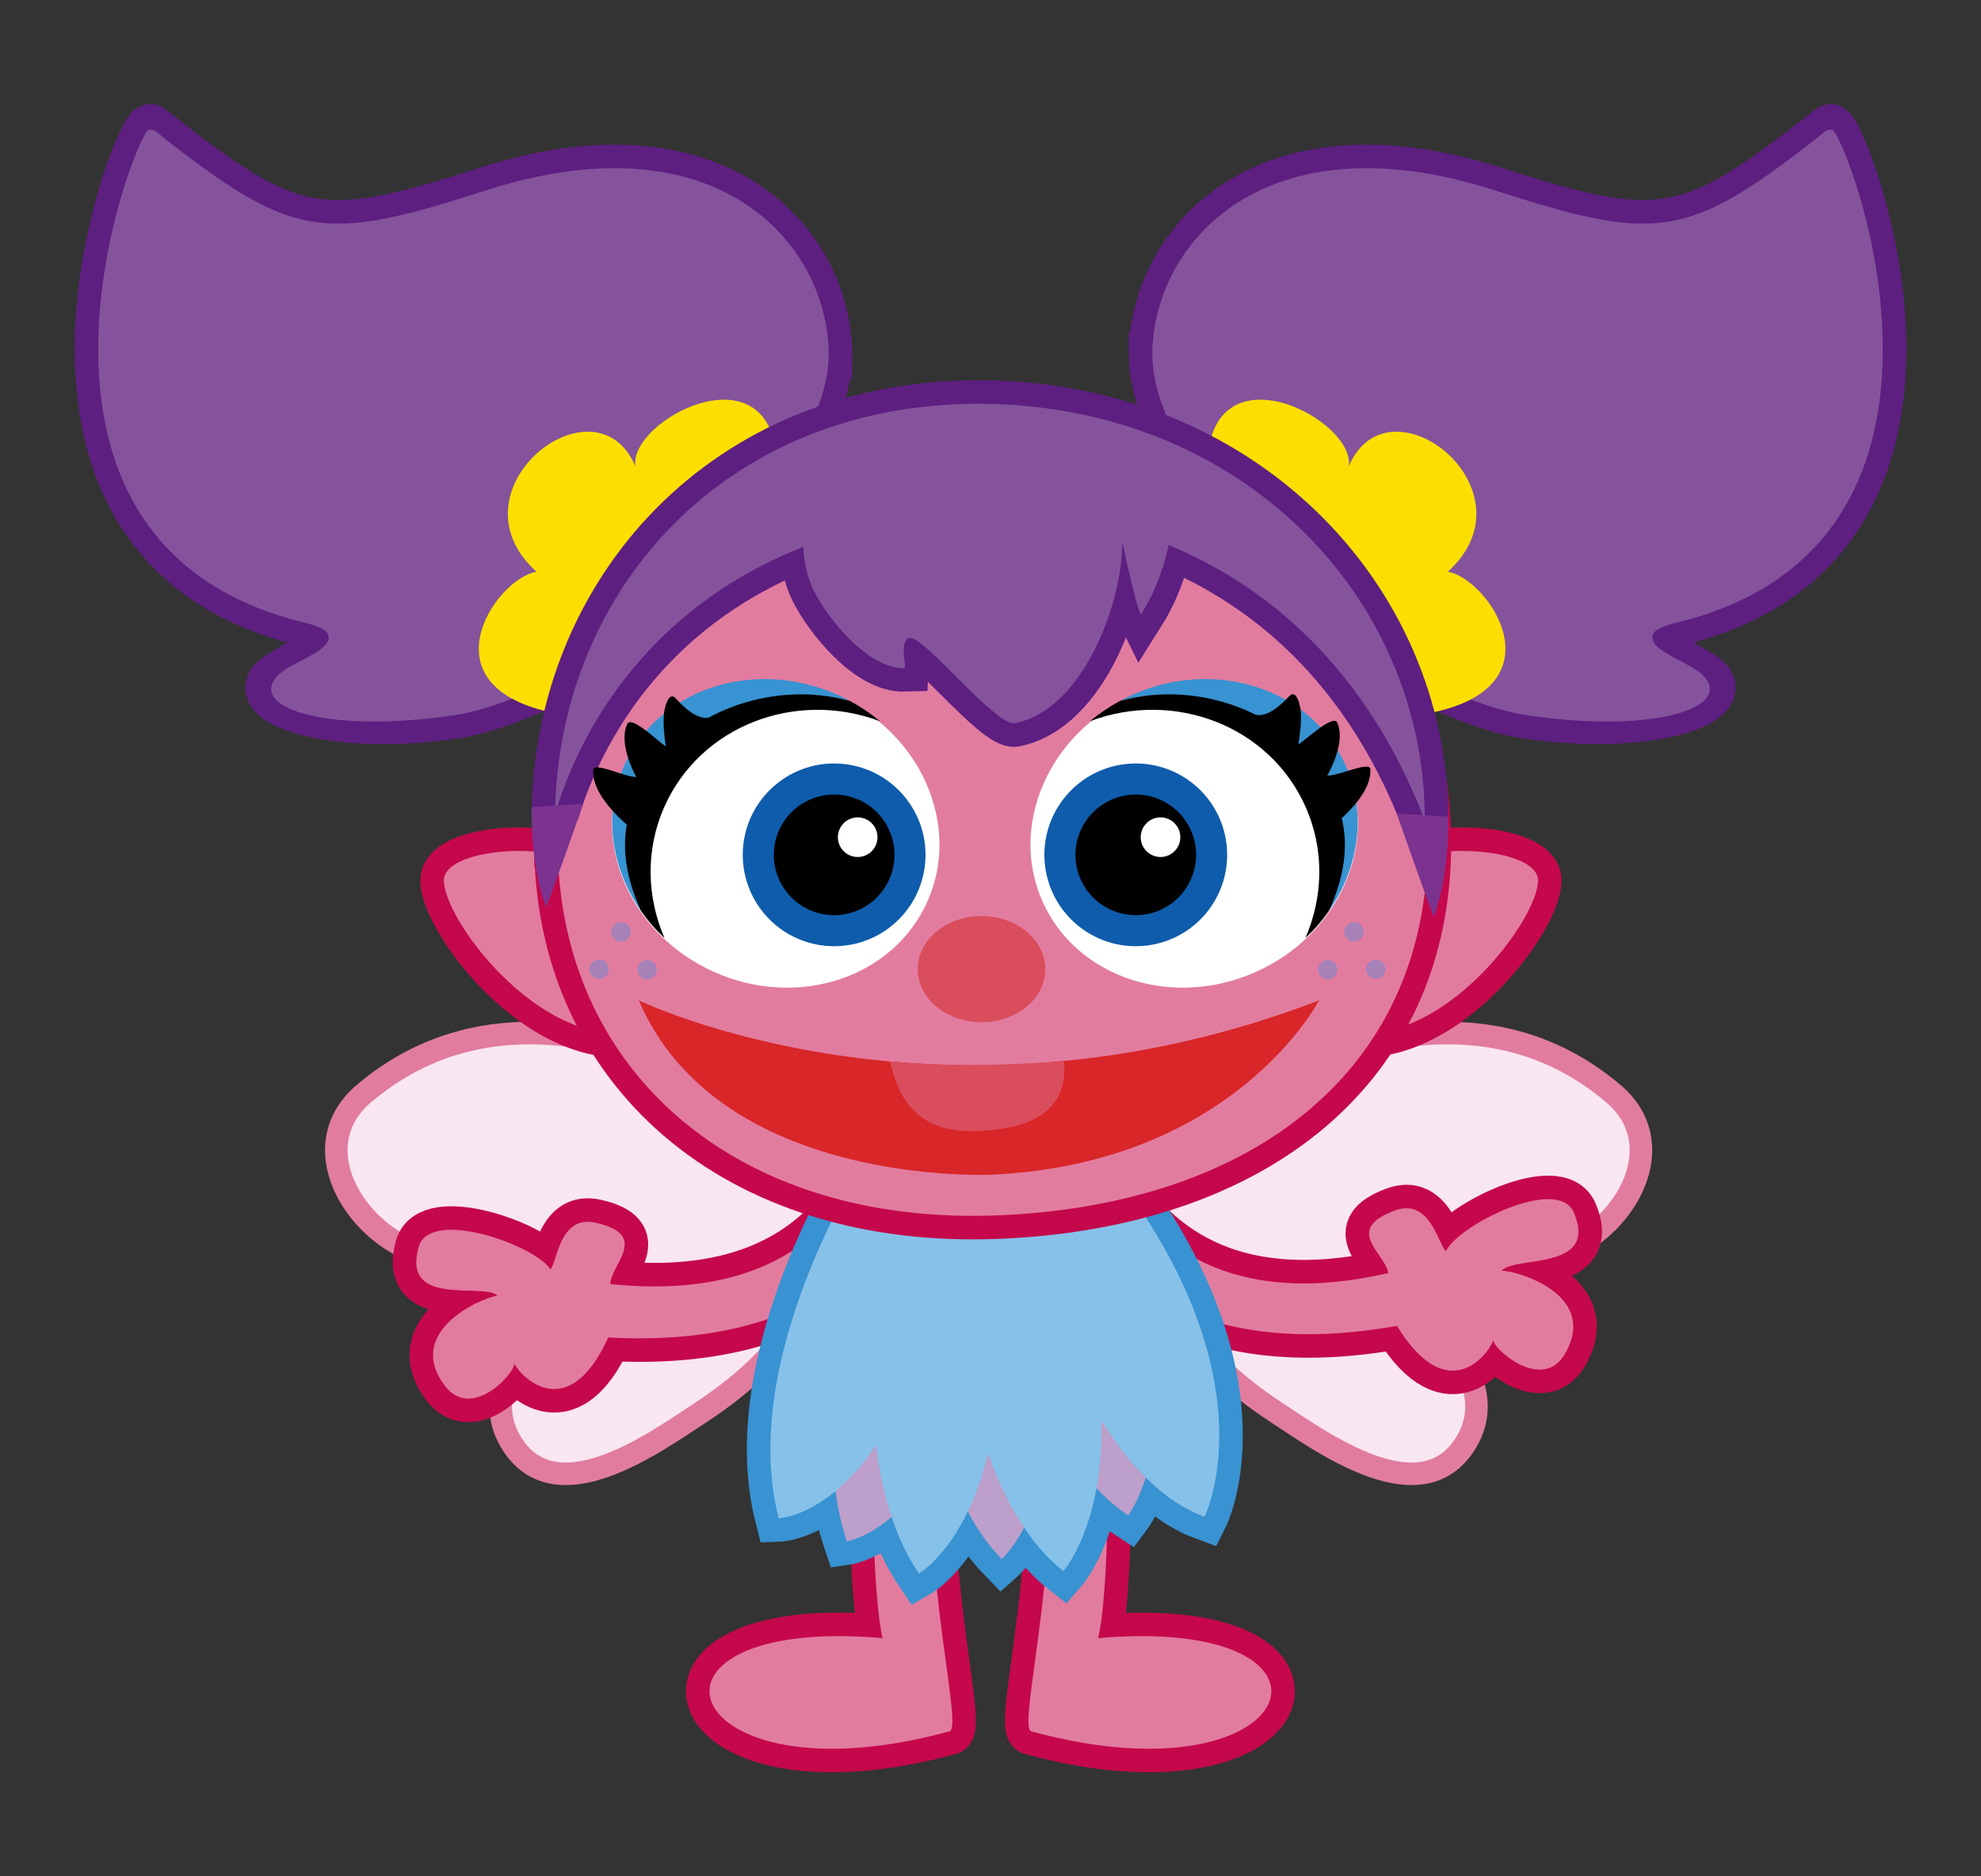 <?xml version="1.0" encoding="UTF-8" standalone="no"?>
<!-- Created with Inkscape (http://www.inkscape.org/) -->

<svg
   xmlns:dc="http://purl.org/dc/elements/1.1/"
   xmlns:cc="http://creativecommons.org/ns#"
   xmlns:rdf="http://www.w3.org/1999/02/22-rdf-syntax-ns#"
   xmlns:svg="http://www.w3.org/2000/svg"
   xmlns="http://www.w3.org/2000/svg"
   xmlns:sodipodi="http://sodipodi.sourceforge.net/DTD/sodipodi-0.dtd"
   xmlns:inkscape="http://www.inkscape.org/namespaces/inkscape"
   width="190"
   height="180"
   id="svg5696"
   version="1.1"
   inkscape:version="0.48.3.1 r9886"
   sodipodi:docname="New document 1">
  <rect width="100%" height="100%" fill="#333333" stroke="none"/>
  <defs
     id="defs5698" />
  <sodipodi:namedview
     id="base"
     pagecolor="#ffffff"
     bordercolor="#666666"
     borderopacity="1.0"
     inkscape:pageopacity="0.0"
     inkscape:pageshadow="2"
     inkscape:zoom="0.77472527"
     inkscape:cx="151.55319"
     inkscape:cy="240"
     inkscape:current-layer="layer1"
     inkscape:document-units="px"
     showgrid="false"
     inkscape:window-width="1027"
     inkscape:window-height="900"
     inkscape:window-x="868"
     inkscape:window-y="36"
     inkscape:window-maximized="0" />
  <g
     id="layer1"
     inkscape:label="Layer 1"
     inkscape:groupmode="layer"
     transform="translate(0,-300)">
    <g
       transform="translate(-98.179,244.432)"
       id="g1649">
      <path
         inkscape:connector-curvature="0"
         style="fill:#e27c9f"
         d="m 214.889,161.907 c 11.522,-7.04 26.357,-11.303 38.009,-1.443 5.455,4.615 1.695,11.914 -3.692,14.648 -6.277,3.185 -12.677,3.819 -19.518,4.406 5.15,1.46 12.839,8.233 9.122,14.404 -4.224,7.01 -13.769,0.042 -18.025,-2.732 -6.19,-4.034 -11.765,-9.658 -11.642,-17.365 0.053,-3.349 1.732,-9.148 5.746,-11.918"
         id="path1651" />
      <path
         inkscape:connector-curvature="0"
         style="fill:#f8e6f0"
         d="m 214.889,161.907 c 11.522,-7.04 26.357,-11.303 38.009,-1.443 5.455,4.615 1.695,11.914 -3.692,14.648 -6.277,3.185 -12.677,3.819 -19.518,4.406 5.15,1.46 12.839,8.233 9.122,14.404 -4.224,7.01 -13.769,0.042 -18.025,-2.732 -6.19,-4.034 -11.765,-9.658 -11.642,-17.365 0.053,-3.349 1.732,-9.148 5.746,-11.918"
         id="path1653" />
      <path
         inkscape:connector-curvature="0"
         style="fill:none;stroke:#e17c9f;stroke-width:2.16"
         d="m 214.889,161.907 c 11.522,-7.04 26.357,-11.303 38.009,-1.443 5.455,4.615 1.695,11.914 -3.692,14.648 -6.277,3.185 -12.677,3.819 -19.518,4.406 5.15,1.46 12.839,8.233 9.122,14.404 -4.224,7.01 -13.769,0.042 -18.025,-2.732 -6.19,-4.034 -11.765,-9.658 -11.642,-17.365 0.053,-3.349 1.732,-9.148 5.746,-11.918"
         id="path1655" />
      <path
         inkscape:connector-curvature="0"
         style="fill:#7c338f"
         d="m 208.698,89.604 c 0.023,-10.676 10.718,-22.922 32.884,-15.766 16.029,5.176 18.658,4.608 32.138,-6.022 1.145,-0.69 18.026,41.763 -17.196,47.994 -3.388,0.6 1.425,2.221 5.035,4.586 3.608,2.367 -5.123,5.615 -17.202,3.742 -5.352,-0.83 -16.073,-5.947 -22.02,-11.633 -5.95,-5.687 -13.655,-15.955 -13.639,-22.901"
         id="path1657" />
      <path
         inkscape:connector-curvature="0"
         style="fill:none;stroke:#5d1f80;stroke-width:4.515"
         d="m 208.698,89.604 c 0.023,-10.676 10.718,-22.922 32.884,-15.766 16.029,5.176 18.658,4.608 32.138,-6.022 1.145,-0.69 18.026,41.763 -17.196,47.994 -3.388,0.6 1.425,2.221 5.035,4.586 3.608,2.367 -5.123,5.615 -17.202,3.742 -5.352,-0.83 -16.073,-5.947 -22.02,-11.633 -5.95,-5.687 -13.655,-15.955 -13.639,-22.901 z"
         id="path1659" />
      <path
         inkscape:connector-curvature="0"
         style="fill:#84539c"
         d="m 208.698,89.604 c 0.023,-10.676 10.718,-22.922 32.884,-15.766 1.371,0.443 2.744,0.877 4.125,1.287 1.183,0.349 2.37,0.682 3.569,0.973 1.026,0.252 2.062,0.471 3.106,0.635 0.914,0.144 1.836,0.244 2.761,0.274 0.846,0.029 1.694,-0.002 2.534,-0.107 0.82,-0.102 1.631,-0.273 2.423,-0.509 0.832,-0.248 1.643,-0.567 2.43,-0.933 0.877,-0.408 1.725,-0.876 2.552,-1.376 0.955,-0.578 1.883,-1.2 2.794,-1.842 1.068,-0.752 2.114,-1.534 3.151,-2.327 0.428,-0.327 0.855,-0.658 1.28,-0.989 0.202,-0.157 0.926,-0.8 1.133,-0.864 0.161,-0.052 0.357,-0.064 0.52,-0.01 0.189,0.064 0.719,1.199 0.908,1.631 0.335,0.763 0.632,1.543 0.908,2.329 0.355,1.011 0.674,2.036 0.963,3.067 0.339,1.21 0.638,2.432 0.895,3.66 0.284,1.361 0.521,2.731 0.702,4.109 0.194,1.462 0.325,2.934 0.386,4.409 0.063,1.521 0.05,3.048 -0.054,4.567 -0.107,1.537 -0.307,3.069 -0.621,4.577 -0.314,1.514 -0.745,3.005 -1.308,4.444 -0.57,1.455 -1.275,2.856 -2.123,4.166 -0.876,1.357 -1.903,2.615 -3.06,3.742 -1.244,1.213 -2.634,2.272 -4.121,3.172 -1.672,1.012 -3.462,1.82 -5.307,2.456 -0.988,0.341 -1.992,0.633 -3.006,0.883 -0.808,0.199 -2.233,0.578 -2.422,1.202 -0.474,1.564 3.61,2.596 4.859,3.932 2.944,3.155 -5.123,5.615 -17.202,3.742 -5.352,-0.83 -16.073,-5.947 -22.02,-11.633 -5.95,-5.687 -13.655,-15.955 -13.639,-22.901"
         id="path1661" />
      <path
         inkscape:connector-curvature="0"
         style="fill:#7c338f"
         d="m 177.661,89.604 c -0.024,-10.676 -10.719,-22.922 -32.885,-15.766 -16.028,5.176 -18.657,4.608 -32.138,-6.022 -1.144,-0.69 -18.025,41.763 17.196,47.994 3.388,0.6 -1.424,2.221 -5.034,4.586 -3.608,2.367 5.122,5.615 17.201,3.742 5.353,-0.83 16.073,-5.947 22.02,-11.633 5.951,-5.687 13.656,-15.955 13.64,-22.901"
         id="path1663" />
      <path
         inkscape:connector-curvature="0"
         style="fill:none;stroke:#5d1f80;stroke-width:4.515"
         d="m 177.661,89.604 c -0.024,-10.676 -10.719,-22.922 -32.885,-15.766 -16.028,5.176 -18.657,4.608 -32.138,-6.022 -1.144,-0.69 -18.025,41.763 17.196,47.994 3.388,0.6 -1.424,2.221 -5.034,4.586 -3.608,2.367 5.122,5.615 17.201,3.742 5.353,-0.83 16.073,-5.947 22.02,-11.633 5.951,-5.687 13.656,-15.955 13.64,-22.901 z"
         id="path1665" />
      <path
         inkscape:connector-curvature="0"
         style="fill:#84539c"
         d="m 177.661,89.604 c -0.024,-10.676 -10.719,-22.922 -32.885,-15.766 -1.37,0.443 -2.743,0.877 -4.124,1.287 -1.183,0.349 -2.371,0.682 -3.569,0.973 -1.026,0.252 -2.062,0.471 -3.107,0.635 -0.913,0.144 -1.836,0.244 -2.76,0.274 -0.847,0.029 -1.695,-0.002 -2.534,-0.107 -0.821,-0.102 -1.631,-0.273 -2.424,-0.509 -0.832,-0.248 -1.642,-0.567 -2.43,-0.933 -0.876,-0.408 -1.725,-0.876 -2.552,-1.376 -0.954,-0.578 -1.882,-1.2 -2.794,-1.842 -1.067,-0.752 -2.113,-1.534 -3.151,-2.327 -0.427,-0.327 -0.854,-0.658 -1.28,-0.989 -0.202,-0.157 -0.926,-0.8 -1.132,-0.864 -0.162,-0.052 -0.358,-0.064 -0.521,-0.01 -0.189,0.064 -0.718,1.199 -0.908,1.631 -0.335,0.763 -0.632,1.543 -0.908,2.329 -0.355,1.011 -0.673,2.036 -0.963,3.067 -0.339,1.21 -0.636,2.432 -0.895,3.66 -0.284,1.361 -0.521,2.731 -0.702,4.109 -0.193,1.462 -0.325,2.934 -0.386,4.409 -0.062,1.521 -0.05,3.048 0.055,4.567 0.106,1.537 0.306,3.069 0.62,4.577 0.315,1.514 0.745,3.005 1.309,4.444 0.569,1.455 1.275,2.856 2.122,4.166 0.877,1.357 1.904,2.615 3.06,3.742 1.245,1.213 2.635,2.272 4.122,3.172 1.672,1.012 3.461,1.82 5.308,2.456 0.987,0.341 1.991,0.633 3.004,0.883 0.809,0.199 2.234,0.578 2.423,1.202 0.475,1.564 -3.611,2.596 -4.859,3.932 -2.945,3.155 5.122,5.615 17.201,3.742 5.353,-0.83 16.073,-5.947 22.02,-11.633 5.951,-5.687 13.656,-15.955 13.64,-22.901"
         id="path1667" />
      <path
         inkscape:connector-curvature="0"
         style="fill:#fcdf00"
         d="m 172.679,99.626 c -0.736,-10.79 -14.135,-3.792 -13.568,0.654 -3.837,-8.94 -18.146,2.289 -9.482,10.136 -3.992,0.656 -11.361,11.524 2.697,13.731 4.441,-10.799 9.056,-18.926 20.353,-24.521"
         id="path1669" />
      <path
         inkscape:connector-curvature="0"
         style="fill:#fcdf00"
         d="m 213.987,99.626 c 0.737,-10.79 14.136,-3.792 13.569,0.654 3.836,-8.94 18.146,2.289 9.482,10.136 3.993,0.656 11.362,11.524 -2.697,13.731 -4.441,-10.799 -9.056,-18.926 -20.354,-24.521"
         id="path1671" />
      <path
         inkscape:connector-curvature="0"
         style="fill:#c4084b"
         d="m 203.439,187.507 c 1.463,5.754 1.043,21.297 0.063,25.211 25.877,-2.245 19.816,16.104 -6.413,8.941 -1.488,-0.404 3.755,-18.972 1.009,-33.802"
         id="path1673" />
      <path
         inkscape:connector-curvature="0"
         style="fill:none;stroke:#c4084b;stroke-width:4.515"
         d="m 203.439,187.507 c 1.463,5.754 1.043,21.297 0.063,25.211 25.877,-2.245 19.816,16.104 -6.413,8.941 -1.488,-0.404 3.755,-18.972 1.009,-33.802"
         id="path1675" />
      <path
         inkscape:connector-curvature="0"
         style="fill:#c4084b"
         d="m 182.898,187.507 c -1.463,5.754 -1.043,21.297 -0.064,25.211 -25.876,-2.245 -19.815,16.104 6.414,8.941 1.488,-0.404 -3.756,-18.972 -1.01,-33.802"
         id="path1677" />
      <path
         inkscape:connector-curvature="0"
         style="fill:none;stroke:#c4084b;stroke-width:4.515"
         d="m 182.898,187.507 c -1.463,5.754 -1.043,21.297 -0.064,25.211 -25.876,-2.245 -19.815,16.104 6.414,8.941 1.488,-0.404 -3.756,-18.972 -1.01,-33.802"
         id="path1679" />
      <path
         inkscape:connector-curvature="0"
         style="fill:#e27c9f"
         d="m 203.439,187.507 c 1.463,5.754 1.043,21.297 0.063,25.211 25.877,-2.245 19.816,16.104 -6.413,8.941 -1.488,-0.404 3.755,-18.972 1.009,-33.802"
         id="path1681" />
      <path
         inkscape:connector-curvature="0"
         style="fill:#e27c9f"
         d="m 182.898,187.507 c -1.463,5.754 -1.043,21.297 -0.064,25.211 -25.876,-2.245 -19.815,16.104 6.414,8.941 1.488,-0.404 -3.756,-18.972 -1.01,-33.802"
         id="path1683" />
      <path
         inkscape:connector-curvature="0"
         style="fill:#e27c9f"
         d="m 171.108,161.907 c -11.521,-7.04 -26.356,-11.303 -38.009,-1.443 -5.455,4.615 -1.695,11.914 3.694,14.648 6.276,3.185 12.675,3.819 19.518,4.406 -5.15,1.46 -12.841,8.233 -9.122,14.404 4.222,7.01 13.767,0.042 18.024,-2.732 6.19,-4.034 11.766,-9.658 11.643,-17.365 -0.053,-3.349 -1.732,-9.148 -5.748,-11.918"
         id="path1685" />
      <path
         inkscape:connector-curvature="0"
         style="fill:#f8e6f0"
         d="m 171.108,161.907 c -11.521,-7.04 -26.356,-11.303 -38.009,-1.443 -5.455,4.615 -1.695,11.914 3.694,14.648 6.276,3.185 12.675,3.819 19.518,4.406 -5.15,1.46 -12.841,8.233 -9.122,14.404 4.222,7.01 13.767,0.042 18.024,-2.732 6.19,-4.034 11.766,-9.658 11.643,-17.365 -0.053,-3.349 -1.732,-9.148 -5.748,-11.918"
         id="path1687" />
      <path
         inkscape:connector-curvature="0"
         style="fill:none;stroke:#e17c9f;stroke-width:2.16"
         d="m 171.108,161.907 c -11.521,-7.04 -26.356,-11.303 -38.009,-1.443 -5.455,4.615 -1.695,11.914 3.694,14.648 6.276,3.185 12.675,3.819 19.518,4.406 -5.15,1.46 -12.841,8.233 -9.122,14.404 4.222,7.01 13.767,0.042 18.024,-2.732 6.19,-4.034 11.766,-9.658 11.643,-17.365 -0.053,-3.349 -1.732,-9.148 -5.748,-11.918"
         id="path1689" />
      <path
         inkscape:connector-curvature="0"
         style="fill:#c4084b"
         d="m 161.132,154.212 c 3.829,-1.319 -2.419,-12.955 -6.399,-15.493 -3.98,-2.535 -13.827,-1.733 -13.976,1.236 -0.189,3.757 10.103,17.793 20.375,14.257"
         id="path1691" />
      <path
         inkscape:connector-curvature="0"
         style="fill:none;stroke:#c4084b;stroke-width:4.515"
         d="m 161.132,154.212 c 3.829,-1.319 -2.419,-12.955 -6.399,-15.493 -3.98,-2.535 -13.827,-1.733 -13.976,1.236 -0.189,3.757 10.103,17.793 20.375,14.257 z"
         id="path1693" />
      <path
         inkscape:connector-curvature="0"
         style="fill:#e27c9f"
         d="m 161.132,154.212 c 3.829,-1.319 -2.419,-12.955 -6.399,-15.493 -3.98,-2.535 -13.827,-1.733 -13.976,1.236 -0.189,3.757 10.103,17.793 20.375,14.257"
         id="path1695" />
      <path
         inkscape:connector-curvature="0"
         style="fill:#c4084b"
         d="m 225.31,154.212 c -3.829,-1.319 2.419,-12.955 6.398,-15.493 3.98,-2.535 13.829,-1.733 13.977,1.236 0.189,3.757 -10.104,17.793 -20.375,14.257"
         id="path1697" />
      <path
         inkscape:connector-curvature="0"
         style="fill:none;stroke:#c4084b;stroke-width:4.515"
         d="m 225.31,154.212 c -3.829,-1.319 2.419,-12.955 6.398,-15.493 3.98,-2.535 13.829,-1.733 13.977,1.236 0.189,3.757 -10.104,17.793 -20.375,14.257 z"
         id="path1699" />
      <path
         inkscape:connector-curvature="0"
         style="fill:#e27c9f"
         d="m 225.31,154.212 c -3.829,-1.319 2.419,-12.955 6.398,-15.493 3.98,-2.535 13.829,-1.733 13.977,1.236 0.189,3.757 -10.104,17.793 -20.375,14.257"
         id="path1701" />
      <path
         inkscape:connector-curvature="0"
         style="fill:#c4084b"
         d="m 184.773,148.334 c -0.618,1.619 3.084,33.633 -28.06,30.415 0.041,-1.873 3.846,-4.682 -1.364,-5.875 -3.515,-0.808 -3.694,3.707 -4.377,4.468 -1.454,-2.325 -11.576,-5.938 -12.641,-2.147 -1.649,5.855 6.188,3.376 7.561,4.657 -1.809,0.315 -8.895,3.529 -5.055,8.645 2.664,3.548 7.048,-1.551 6.654,-2.221 0.152,0.829 4.982,6.504 9.022,-2.4 35.74,1.917 32.758,-30.716 33.245,-31.24"
         id="path1703" />
      <path
         inkscape:connector-curvature="0"
         style="fill:none;stroke:#c4084b;stroke-width:4.515"
         d="m 184.773,148.334 c -0.618,1.619 3.084,33.633 -28.06,30.415 0.041,-1.873 3.846,-4.682 -1.364,-5.875 -3.515,-0.808 -3.694,3.707 -4.377,4.468 -1.454,-2.325 -11.576,-5.938 -12.641,-2.147 -1.649,5.855 6.188,3.376 7.561,4.657 -1.809,0.315 -8.895,3.529 -5.055,8.645 2.664,3.548 7.048,-1.551 6.654,-2.221 0.152,0.829 4.982,6.504 9.022,-2.4 35.74,1.917 32.758,-30.716 33.245,-31.24"
         id="path1705" />
      <path
         inkscape:connector-curvature="0"
         style="fill:#c4084b"
         d="m 199.761,150.946 c 0.811,1.531 1.06,33.758 31.576,26.748 -0.271,-1.854 -4.391,-4.175 0.633,-5.999 3.39,-1.232 4.122,3.229 4.892,3.898 1.16,-2.485 10.761,-7.312 12.282,-3.679 2.354,5.611 -5.727,4.108 -6.931,5.547 1.834,0.092 9.26,2.414 6.076,7.962 -2.21,3.849 -7.185,-0.675 -6.877,-1.39 -0.05,0.845 -4.148,7.066 -9.249,-1.275 -35.234,6.283 -36.273,-26.47 -36.821,-26.93"
         id="path1707" />
      <path
         inkscape:connector-curvature="0"
         style="fill:none;stroke:#c4084b;stroke-width:4.515"
         d="m 199.761,150.946 c 0.811,1.531 1.06,33.758 31.576,26.748 -0.271,-1.854 -4.391,-4.175 0.633,-5.999 3.39,-1.232 4.122,3.229 4.892,3.898 1.16,-2.485 10.761,-7.312 12.282,-3.679 2.354,5.611 -5.727,4.108 -6.931,5.547 1.834,0.092 9.26,2.414 6.076,7.962 -2.21,3.849 -7.185,-0.675 -6.877,-1.39 -0.05,0.845 -4.148,7.066 -9.249,-1.275 -35.234,6.283 -36.273,-26.47 -36.821,-26.93"
         id="path1709" />
      <path
         inkscape:connector-curvature="0"
         style="fill:#e27c9f"
         d="m 199.761,150.946 c 0.811,1.531 1.06,33.758 31.576,26.748 -0.271,-1.854 -4.391,-4.175 0.633,-5.999 3.39,-1.232 4.122,3.229 4.892,3.898 1.16,-2.485 10.761,-7.312 12.282,-3.679 2.354,5.611 -5.727,4.108 -6.931,5.547 1.834,0.092 9.26,2.414 6.076,7.962 -2.21,3.849 -7.185,-0.675 -6.877,-1.39 -0.05,0.845 -4.148,7.066 -9.249,-1.275 -35.234,6.283 -36.273,-26.47 -36.821,-26.93"
         id="path1711" />
      <path
         inkscape:connector-curvature="0"
         style="fill:#e27c9f"
         d="m 184.773,148.334 c -0.618,1.619 3.084,33.633 -28.06,30.415 0.041,-1.873 3.846,-4.682 -1.364,-5.875 -3.515,-0.808 -3.694,3.707 -4.377,4.468 -1.454,-2.325 -11.576,-5.938 -12.641,-2.147 -1.649,5.855 6.188,3.376 7.561,4.657 -1.809,0.315 -8.895,3.529 -5.055,8.645 2.664,3.548 7.048,-1.551 6.654,-2.221 0.152,0.829 4.982,6.504 9.022,-2.4 35.74,1.917 32.758,-30.716 33.245,-31.24"
         id="path1713" />
      <path
         inkscape:connector-curvature="0"
         style="fill:#3992d1"
         d="m 186.62,170.621 c 0,0 -2.246,24.408 7.635,34.511 0,0 11.112,-9.85 0.334,-39.254 l -7.969,4.743 z"
         id="path1715" />
      <path
         inkscape:connector-curvature="0"
         style="fill:none;stroke:#3992d1;stroke-width:4.515"
         d="m 186.62,170.621 c 0,0 -2.246,24.408 7.635,34.511 0,0 11.112,-9.85 0.334,-39.254 l -7.969,4.743 z"
         id="path1717" />
      <path
         inkscape:connector-curvature="0"
         style="fill:#3992d1"
         d="m 193.546,169.092 c 0,0 1.595,24.494 12.846,31.852 0,0 9.356,-12.509 -5.776,-38.548 l -7.07,6.696 z"
         id="path1719" />
      <path
         inkscape:connector-curvature="0"
         style="fill:none;stroke:#3992d1;stroke-width:4.515"
         d="m 193.546,169.092 c 0,0 1.595,24.494 12.846,31.852 0,0 9.356,-12.509 -5.776,-38.548 l -7.07,6.696 z"
         id="path1721" />
      <path
         inkscape:connector-curvature="0"
         style="fill:#3992d1"
         d="m 185.256,168.346 c 0,0 -10.892,20.197 -5.854,35.083 0,0 13.406,-1.987 14.621,-34.458 l -8.767,-0.625 z"
         id="path1723" />
      <path
         inkscape:connector-curvature="0"
         style="fill:none;stroke:#3992d1;stroke-width:4.515"
         d="m 185.256,168.346 c 0,0 -10.892,20.197 -5.854,35.083 0,0 13.406,-1.987 14.621,-34.458 l -8.767,-0.625 z"
         id="path1725" />
      <path
         inkscape:connector-curvature="0"
         style="fill:#3992d1"
         d="m 181.789,162.836 -3.806,19.64 c 0,0 17.342,7.142 28.974,-1.786 l -5.921,-19.893 -19.247,2.039 z"
         id="path1727" />
      <path
         inkscape:connector-curvature="0"
         style="fill:none;stroke:#3992d1;stroke-width:4.515"
         d="m 181.789,162.836 -3.806,19.64 c 0,0 17.342,7.142 28.974,-1.786 l -5.921,-19.893 -19.247,2.039 z"
         id="path1729" />
      <path
         inkscape:connector-curvature="0"
         style="fill:#3992d1"
         d="m 181.117,166.94 c 0,0 -12.239,18.875 -8.249,34.277 0,0 13.492,-0.452 16.938,-32.657 l -8.689,-1.62 z"
         id="path1731" />
      <path
         inkscape:connector-curvature="0"
         style="fill:none;stroke:#3992d1;stroke-width:4.515"
         d="m 181.117,166.94 c 0,0 -12.239,18.875 -8.249,34.277 0,0 13.492,-0.452 16.938,-32.657 l -8.689,-1.62 z"
         id="path1733" />
      <path
         inkscape:connector-curvature="0"
         style="fill:#3992d1"
         d="m 183.719,170.794 c 0,0 -5.682,23.466 2.592,35.726 0,0 12.327,-7.065 5.917,-38.511 l -8.509,2.785 z"
         id="path1735" />
      <path
         inkscape:connector-curvature="0"
         style="fill:none;stroke:#3992d1;stroke-width:4.515"
         d="m 183.719,170.794 c 0,0 -5.682,23.466 2.592,35.726 0,0 12.327,-7.065 5.917,-38.511 l -8.509,2.785 z"
         id="path1737" />
      <path
         inkscape:connector-curvature="0"
         style="fill:#3992d1"
         d="m 189.345,173.22 c 0,0 0.067,24.579 10.828,33.069 0,0 10.102,-11.507 -3.366,-39.018 l -7.462,5.949 z"
         id="path1739" />
      <path
         inkscape:connector-curvature="0"
         style="fill:none;stroke:#3992d1;stroke-width:4.515"
         d="m 189.345,173.22 c 0,0 0.067,24.579 10.828,33.069 0,0 10.102,-11.507 -3.366,-39.018 l -7.462,5.949 z"
         id="path1741" />
      <path
         inkscape:connector-curvature="0"
         style="fill:#3992d1"
         d="m 196.36,172.979 c 0,0 5.211,23.647 17.349,28.098 0,0 7.322,-14.58 -11.405,-36.411 l -5.944,8.313 z"
         id="path1743" />
      <path
         inkscape:connector-curvature="0"
         style="fill:none;stroke:#3992d1;stroke-width:4.515"
         d="m 196.36,172.979 c 0,0 5.211,23.647 17.349,28.098 0,0 7.322,-14.58 -11.405,-36.411 l -5.944,8.313 z"
         id="path1745" />
      <path
         inkscape:connector-curvature="0"
         style="fill:#bc9fca"
         d="m 186.62,170.621 c 0,0 -2.246,24.408 7.635,34.511 0,0 11.112,-9.85 0.334,-39.254 l -7.969,4.743 z"
         id="path1747" />
      <path
         inkscape:connector-curvature="0"
         style="fill:#bc9fca"
         d="m 193.546,169.092 c 0,0 1.595,24.494 12.846,31.852 0,0 9.356,-12.509 -5.776,-38.548 l -7.07,6.696 z"
         id="path1749" />
      <path
         inkscape:connector-curvature="0"
         style="fill:#bc9fca"
         d="m 185.256,168.346 c 0,0 -10.892,20.197 -5.854,35.083 0,0 13.406,-1.987 14.621,-34.458 l -8.767,-0.625 z"
         id="path1751" />
      <path
         inkscape:connector-curvature="0"
         style="fill:#86c1ea"
         d="m 181.789,162.836 -3.806,19.64 c 0,0 17.342,7.142 28.974,-1.786 l -5.921,-19.893 -19.247,2.039 z"
         id="path1753" />
      <path
         inkscape:connector-curvature="0"
         style="fill:#86c1ea"
         d="m 181.117,166.94 c 0,0 -12.239,18.875 -8.249,34.277 0,0 13.492,-0.452 16.938,-32.657 l -8.689,-1.62 z"
         id="path1755" />
      <path
         inkscape:connector-curvature="0"
         style="fill:#86c1ea"
         d="m 183.719,170.794 c 0,0 -5.682,23.466 2.592,35.726 0,0 12.327,-7.065 5.917,-38.511 l -8.509,2.785 z"
         id="path1757" />
      <path
         inkscape:connector-curvature="0"
         style="fill:#86c1ea"
         d="m 189.345,173.22 c 0,0 0.067,24.579 10.828,33.069 0,0 10.102,-11.507 -3.366,-39.018 l -7.462,5.949 z"
         id="path1759" />
      <path
         inkscape:connector-curvature="0"
         style="fill:#86c1ea"
         d="m 196.36,172.979 c 0,0 5.211,23.647 17.349,28.098 0,0 7.322,-14.58 -11.405,-36.411 l -5.944,8.313 z"
         id="path1761" />
      <path
         inkscape:connector-curvature="0"
         style="fill:#c4084b"
         d="m 151.674,136.473 c 0,-21.483 15.999,-40.062 40.952,-39.895 24.76,0.168 42.48,18.412 42.48,39.895 0,21.481 -16.399,34.596 -40.981,35.675 -25.641,1.126 -42.451,-14.194 -42.451,-35.675"
         id="path1763" />
      <path
         inkscape:connector-curvature="0"
         style="fill:none;stroke:#c4084b;stroke-width:4.515"
         d="m 151.674,136.473 c 0,-21.483 15.999,-40.062 40.952,-39.895 24.76,0.168 42.48,18.412 42.48,39.895 0,21.481 -16.399,34.596 -40.981,35.675 -25.641,1.126 -42.451,-14.194 -42.451,-35.675 z"
         id="path1765" />
      <path
         inkscape:connector-curvature="0"
         style="fill:#e27c9f"
         d="m 151.674,136.473 c 0,-21.483 15.999,-40.062 40.952,-39.895 24.76,0.168 42.48,18.412 42.48,39.895 0,21.481 -16.399,34.596 -40.981,35.675 -25.641,1.126 -42.451,-14.194 -42.451,-35.675"
         id="path1767" />
      <path
         inkscape:connector-curvature="0"
         style="fill:#7c338f"
         d="m 175.563,101.598 c -0.048,0.334 -0.092,0.673 -0.12,1.026 -0.256,3.173 -0.665,6.729 0.795,9.623 1.331,2.636 5.169,7.528 8.741,7.418 0.039,-0.821 -0.479,-2.484 0.358,-2.881 1.214,-0.576 8.342,8.553 10.214,8.163 6.717,-1.402 10.326,-11.915 10.271,-17.394 0.269,1.354 1.35,6.164 1.77,7.006 1.224,-1.932 2.069,-4.081 2.581,-6.276 0.419,-1.796 0.621,-3.681 0.553,-5.551 -12.512,-7.813 -28.372,-3.572 -35.163,-1.134"
         id="path1769" />
      <path
         inkscape:connector-curvature="0"
         style="fill:none;stroke:#5d1f80;stroke-width:4.515"
         d="m 175.563,101.598 c -0.048,0.334 -0.092,0.673 -0.12,1.026 -0.256,3.173 -0.665,6.729 0.795,9.623 1.331,2.636 5.169,7.528 8.741,7.418 0.039,-0.821 -0.479,-2.484 0.358,-2.881 1.214,-0.576 8.342,8.553 10.214,8.163 6.717,-1.402 10.326,-11.915 10.271,-17.394 0.269,1.354 1.35,6.164 1.77,7.006 1.224,-1.932 2.069,-4.081 2.581,-6.276 0.419,-1.796 0.621,-3.681 0.553,-5.551 -12.512,-7.813 -28.372,-3.572 -35.163,-1.134 z"
         id="path1771" />
      <path
         inkscape:connector-curvature="0"
         style="fill:none;stroke:#5d1f80;stroke-width:4.515;stroke-miterlimit:5"
         d="m 191.585,104.471 c 0,0 30.704,-2.733 43.245,29.776 0,-0.018 10e-4,-0.033 10e-4,-0.051 0,-21.482 -17.719,-39.726 -42.478,-39.892 -24.744,-0.168 -40.673,18.1 -40.939,39.352 2.179,-7.387 10.714,-27.057 40.171,-29.185 z"
         id="path1773" />
      <path
         inkscape:connector-curvature="0"
         style="fill:#84539c"
         d="m 191.585,104.471 c 0,0 30.704,-2.733 43.245,29.776 0,-0.018 10e-4,-0.033 10e-4,-0.051 0,-21.482 -17.719,-39.726 -42.478,-39.892 -24.744,-0.168 -40.673,18.1 -40.939,39.352 2.179,-7.387 10.714,-27.057 40.171,-29.185"
         id="path1775" />
      <path
         inkscape:connector-curvature="0"
         style="fill:#7c338f"
         d="m 149.181,132.986 c 0,0 -0.245,5.209 1.379,9.644 0,0 1.147,-3.04 3.556,-9.94 l -4.935,0.296 z"
         id="path1777" />
      <path
         inkscape:connector-curvature="0"
         style="fill:#7c338f"
         d="m 237.07,133.901 c 0,0 0.245,5.209 -1.379,9.645 0,0 -1.147,-3.041 -3.556,-9.941 l 4.935,0.296 z"
         id="path1779" />
      <path
         inkscape:connector-curvature="0"
         style="fill:#d82629"
         d="m 159.443,151.533 c 0,0 28.902,14.008 65.25,0 0,0 -8.044,15.59 -31.285,16.72 0,-10e-4 -26.218,1.355 -33.965,-16.72"
         id="path1781" />
      <path
         inkscape:connector-curvature="0"
         style="fill:#da4d5d"
         d="m 198.434,148.54 c 0,2.811 -2.74,5.089 -6.117,5.089 -3.38,0 -6.118,-2.278 -6.118,-5.089 0,-2.812 2.738,-5.09 6.118,-5.09 3.376,0 6.117,2.278 6.117,5.09"
         id="path1783" />
      <path
         inkscape:connector-curvature="0"
         style="fill:#84539c"
         d="m 175.563,101.598 c -0.048,0.334 -0.092,0.673 -0.12,1.026 -0.256,3.173 -0.665,6.729 0.795,9.623 1.331,2.636 5.169,7.528 8.741,7.418 0.039,-0.821 -0.479,-2.484 0.358,-2.881 1.214,-0.576 8.342,8.553 10.214,8.163 6.717,-1.402 10.326,-11.915 10.271,-17.394 0.269,1.354 1.35,6.164 1.77,7.006 1.224,-1.932 2.069,-4.081 2.581,-6.276 0.419,-1.796 0.621,-3.681 0.553,-5.551 -12.512,-7.813 -28.372,-3.572 -35.163,-1.134"
         id="path1785" />
      <path
         inkscape:connector-curvature="0"
         style="fill:#a682b9"
         d="m 158.668,144.965 c 0,0.514 -0.416,0.93 -0.93,0.93 -0.513,0 -0.931,-0.416 -0.931,-0.93 0,-0.514 0.418,-0.93 0.931,-0.93 0.514,0.001 0.93,0.417 0.93,0.93"
         id="path1787" />
      <path
         inkscape:connector-curvature="0"
         style="fill:#a682b9"
         d="m 156.57,148.55 c 0,0.514 -0.417,0.931 -0.93,0.931 -0.514,0 -0.93,-0.417 -0.93,-0.931 0,-0.515 0.416,-0.931 0.93,-0.931 0.513,0 0.93,0.416 0.93,0.931"
         id="path1789" />
      <path
         inkscape:connector-curvature="0"
         style="fill:#a682b9"
         d="m 161.181,148.594 c 0,0.514 -0.417,0.93 -0.93,0.93 -0.515,0 -0.931,-0.416 -0.931,-0.93 0,-0.514 0.416,-0.93 0.931,-0.93 0.513,0 0.93,0.416 0.93,0.93"
         id="path1791" />
      <path
         inkscape:connector-curvature="0"
         style="fill:#a682b9"
         d="m 227.11,144.965 c 0,0.514 0.417,0.93 0.931,0.93 0.512,0 0.929,-0.416 0.929,-0.93 0,-0.514 -0.417,-0.93 -0.929,-0.93 -0.514,0.001 -0.931,0.417 -0.931,0.93"
         id="path1793" />
      <path
         inkscape:connector-curvature="0"
         style="fill:#a682b9"
         d="m 229.208,148.55 c 0,0.514 0.417,0.931 0.93,0.931 0.514,0 0.931,-0.417 0.931,-0.931 0,-0.515 -0.417,-0.931 -0.931,-0.931 -0.513,0 -0.93,0.416 -0.93,0.931"
         id="path1795" />
      <path
         inkscape:connector-curvature="0"
         style="fill:#a682b9"
         d="m 224.598,148.594 c 0,0.514 0.418,0.93 0.931,0.93 0.513,0 0.929,-0.416 0.929,-0.93 0,-0.514 -0.416,-0.93 -0.929,-0.93 -0.513,0 -0.931,0.416 -0.931,0.93"
         id="path1797" />
      <path
         inkscape:connector-curvature="0"
         style="fill:#da4d5d"
         d="m 183.513,157.397 c 0.685,2.49 1.81,6.861 8.267,6.681 8.992,-0.251 8.525,-5.195 8.46,-6.683 -7.244,0.413 -10.142,0.524 -16.727,0.002"
         id="path1799" />
      <path
         inkscape:connector-curvature="0"
         style="fill:#ffffff"
         d="m 187.112,142.083 c -3.284,7.31 -12.45,10.315 -20.474,6.711 -8.023,-3.603 -11.869,-12.45 -8.585,-19.759 3.283,-7.311 12.45,-10.315 20.473,-6.712 8.023,3.603 11.867,12.45 8.586,19.76"
         id="path1801" />
      <path
         inkscape:connector-curvature="0"
         style="fill:#0e5cab"
         d="m 172.829,130.636 c -3.833,2.957 -4.542,8.46 -1.584,12.294 2.956,3.832 8.463,4.542 12.292,1.582 3.834,-2.957 4.542,-8.461 1.584,-12.29 -2.958,-3.835 -8.46,-4.544 -12.292,-1.586"
         id="path1803" />
      <path
         inkscape:connector-curvature="0"
         d="m 172.681,139.369 c -0.991,-3.037 0.67,-6.305 3.708,-7.295 3.038,-0.991 6.304,0.67 7.297,3.707 0.989,3.039 -0.672,6.305 -3.711,7.296 -3.038,0.991 -6.305,-0.67 -7.294,-3.708"
         id="path1805" />
      <path
         inkscape:connector-curvature="0"
         style="fill:#ffffff"
         d="m 178.635,136.471 c -0.327,-0.998 0.219,-2.07 1.218,-2.396 0.997,-0.325 2.069,0.22 2.395,1.217 0.325,0.999 -0.22,2.072 -1.218,2.396 -0.998,0.326 -2.071,-0.219 -2.395,-1.217"
         id="path1807" />
      <path
         inkscape:connector-curvature="0"
         style="fill:#3793d1"
         d="m 160.625,132.038 c 3.378,-7.525 11.566,-11.33 19.061,-9.234 -0.371,-0.201 -0.75,-0.392 -1.141,-0.567 -8.024,-3.604 -17.191,-0.599 -20.474,6.71 -2.072,4.616 -1.3,9.843 1.567,13.978 -0.874,-3.486 -0.618,-7.313 0.987,-10.887"
         id="path1809" />
      <path
         inkscape:connector-curvature="0"
         d="m 161.915,145.559 c -1.716,-3.953 -1.851,-8.508 0.011,-12.654 3.457,-7.699 12.527,-11.192 20.649,-8.152 -0.877,-0.732 -1.844,-1.385 -2.89,-1.949 -7.494,-2.096 -16.717,1.129 -20.304,8.556 -2.172,4.495 -1.152,8.361 0.256,11.565 0.653,0.941 1.416,1.825 2.278,2.634"
         id="path1811" />
      <path
         inkscape:connector-curvature="0"
         d="m 167.212,124.037 c -0.837,0.386 -1.875,1.128 -4.204,-1.458 -0.731,-0.81 -1.12,1.013 -1.156,1.523 -0.072,1.037 0.032,2.02 0.179,3.039 -0.292,-0.02 -3.25,-3.011 -3.686,-2.134 -0.4,0.841 -0.516,2.45 0.857,5.108 -1.161,-0.018 -4.078,-1.511 -4.12,-0.688 -0.041,0.826 0.11,2.558 3.448,5.467"
         id="path1813" />
      <path
         inkscape:connector-curvature="0"
         style="fill:#ffffff"
         d="m 198.183,142.083 c 3.284,7.31 12.449,10.315 20.474,6.711 8.023,-3.603 11.868,-12.45 8.584,-19.759 -3.283,-7.311 -12.449,-10.315 -20.472,-6.712 -8.023,3.603 -11.867,12.45 -8.586,19.76"
         id="path1815" />
      <path
         inkscape:connector-curvature="0"
         style="fill:#0e5cab"
         d="m 212.467,130.636 c 3.833,2.957 4.54,8.46 1.584,12.294 -2.957,3.832 -8.464,4.542 -12.293,1.582 -3.833,-2.957 -4.542,-8.461 -1.584,-12.29 2.958,-3.835 8.46,-4.544 12.293,-1.586"
         id="path1817" />
      <path
         inkscape:connector-curvature="0"
         d="m 212.614,139.369 c 0.992,-3.037 -0.669,-6.305 -3.708,-7.295 -3.038,-0.991 -6.304,0.67 -7.297,3.707 -0.99,3.039 0.672,6.305 3.711,7.296 3.038,0.991 6.305,-0.67 7.294,-3.708"
         id="path1819" />
      <path
         inkscape:connector-curvature="0"
         style="fill:#ffffff"
         d="m 211.292,136.471 c 0.326,-0.998 -0.219,-2.07 -1.217,-2.396 -0.998,-0.325 -2.07,0.22 -2.396,1.217 -0.325,0.999 0.22,2.072 1.219,2.396 0.997,0.326 2.069,-0.219 2.394,-1.217"
         id="path1821" />
      <path
         inkscape:connector-curvature="0"
         style="fill:#3793d1"
         d="m 224.67,132.038 c -3.377,-7.525 -11.566,-11.33 -19.061,-9.234 0.371,-0.201 0.75,-0.392 1.141,-0.567 8.024,-3.604 17.191,-0.599 20.474,6.71 2.072,4.616 1.3,9.843 -1.567,13.978 0.873,-3.486 0.619,-7.313 -0.987,-10.887"
         id="path1823" />
      <path
         inkscape:connector-curvature="0"
         d="m 223.38,145.559 c 1.716,-3.953 1.852,-8.508 -0.011,-12.654 -3.457,-7.699 -12.526,-11.192 -20.649,-8.152 0.877,-0.732 1.844,-1.385 2.889,-1.949 7.495,-2.096 16.718,1.129 20.306,8.556 2.171,4.495 1.151,8.361 -0.258,11.565 -0.652,0.941 -1.414,1.825 -2.277,2.634"
         id="path1825" />
      <path
         inkscape:connector-curvature="0"
         d="m 217.589,123.745 c 0.83,0.401 1.854,1.165 4.231,-1.377 0.746,-0.797 1.101,1.033 1.126,1.544 0.054,1.038 -0.069,2.019 -0.236,3.035 0.293,-0.014 3.307,-2.949 3.727,-2.063 0.383,0.847 0.468,2.459 -0.955,5.09 1.161,0.004 4.107,-1.433 4.132,-0.609 0.026,0.825 -0.157,2.555 -3.55,5.4"
         id="path1827" />
    </g>
  </g>
</svg>
